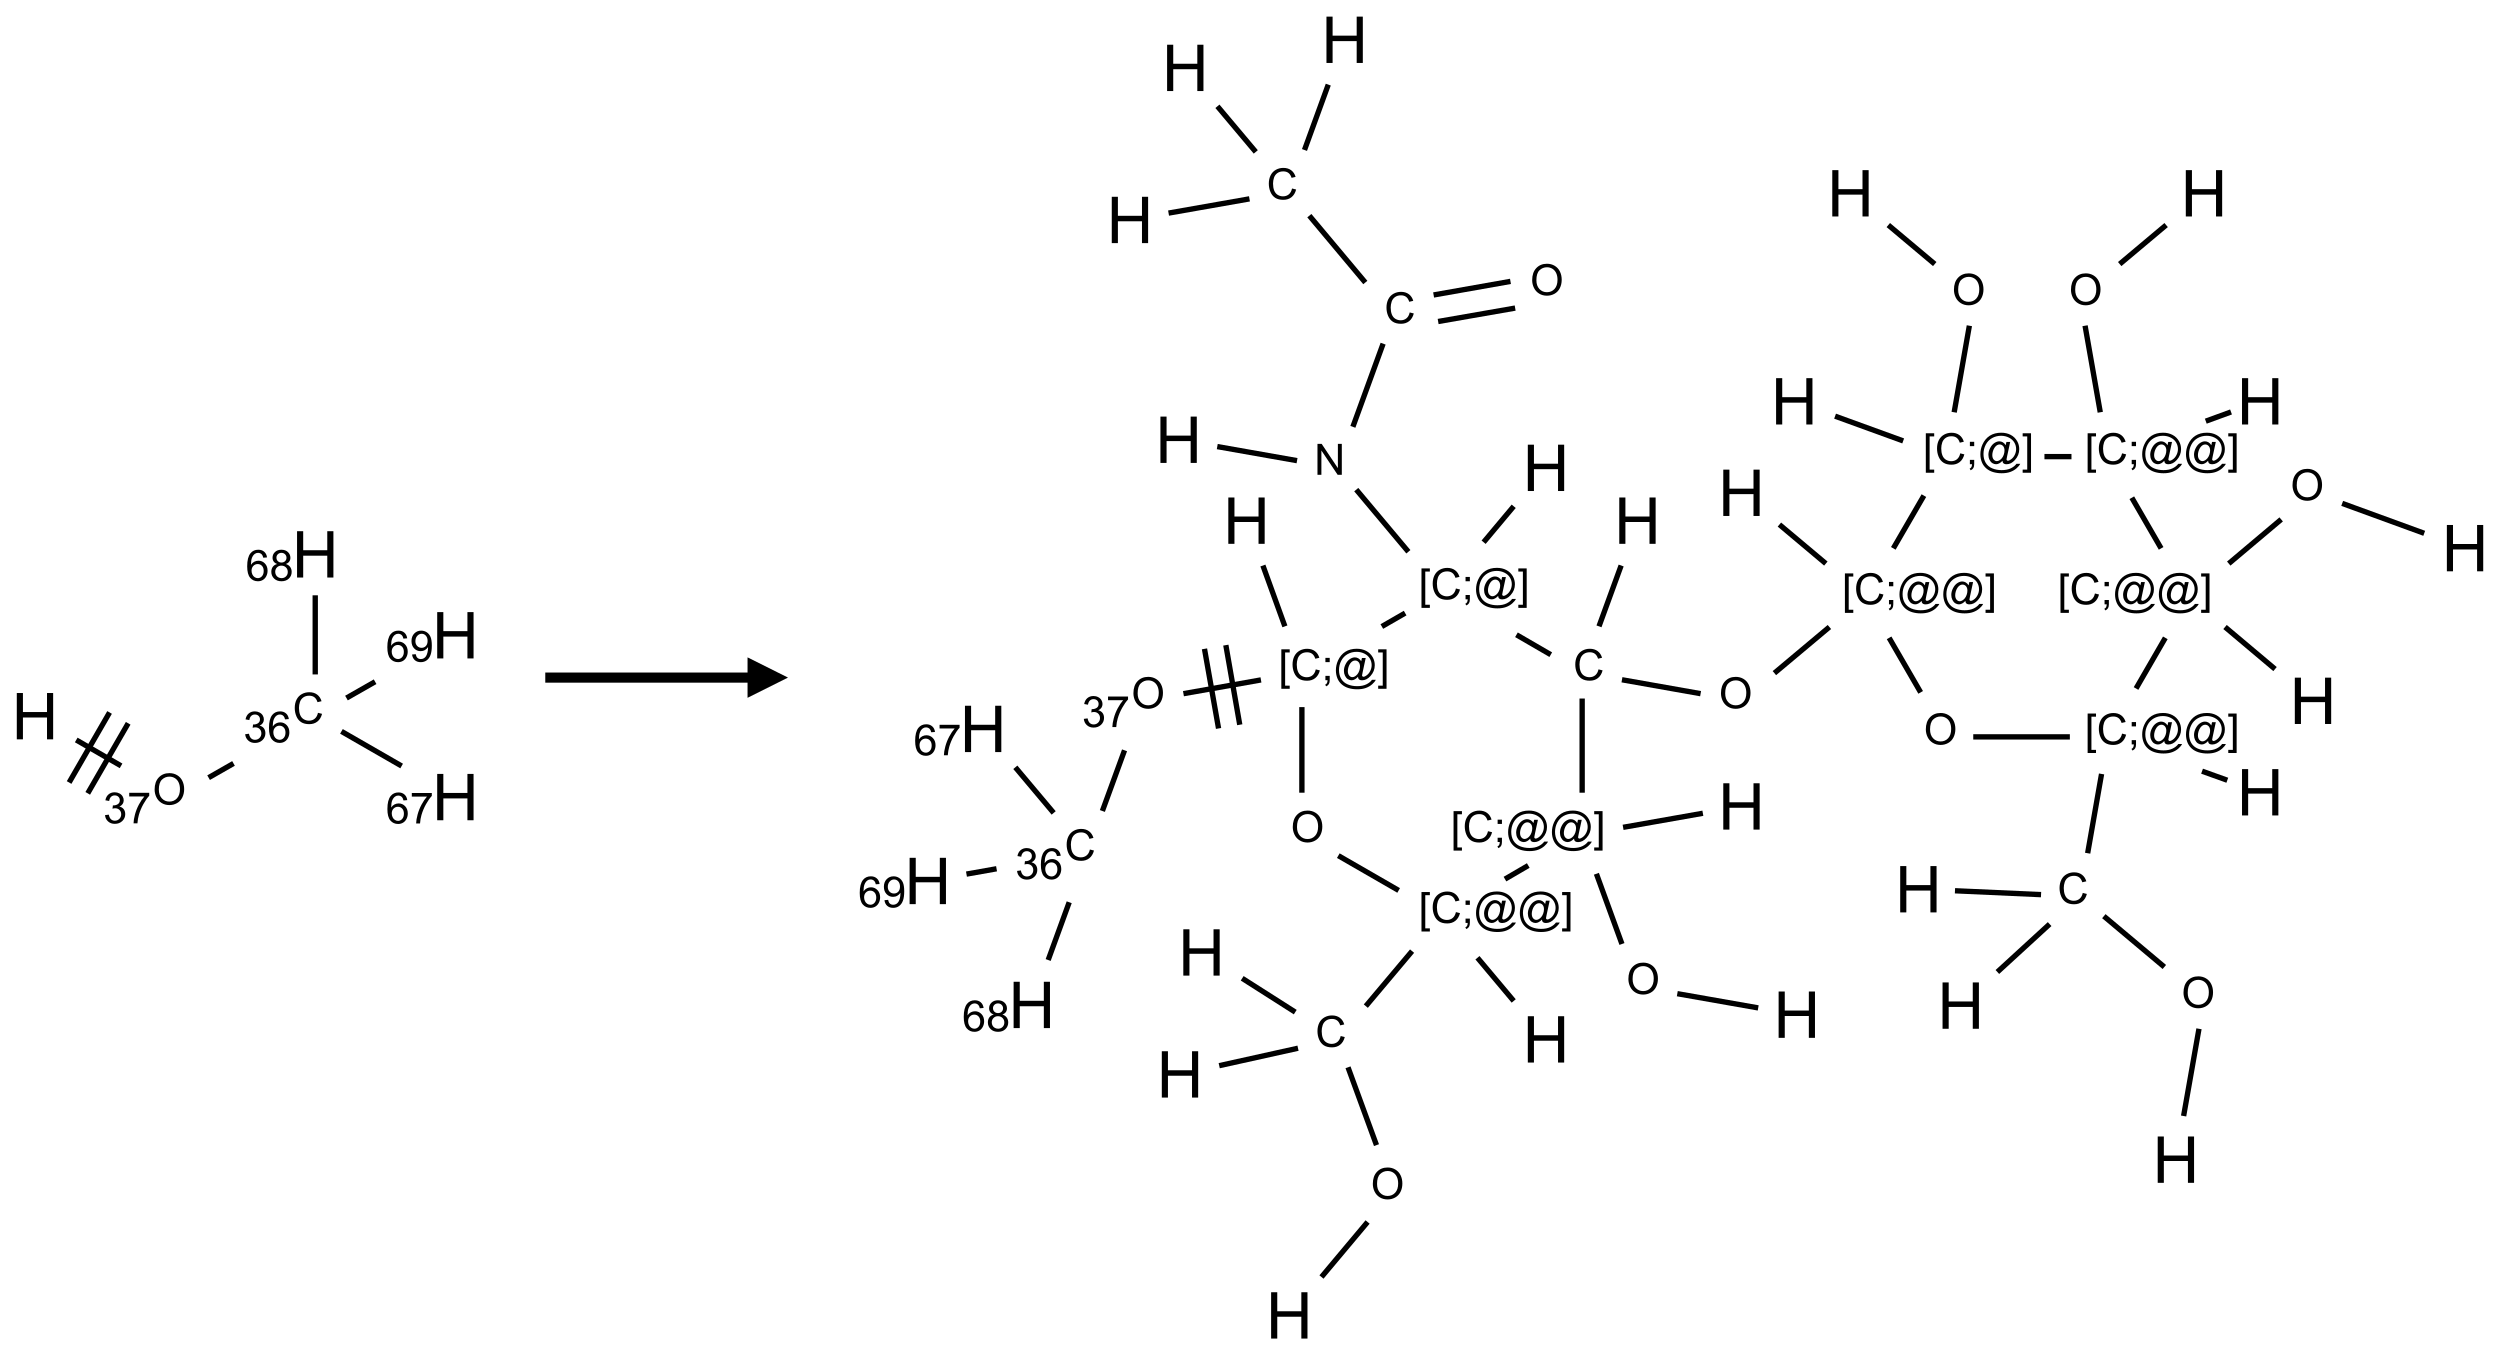 <?xml version="1.0" encoding="UTF-8"?>
<svg xmlns="http://www.w3.org/2000/svg" xmlns:xlink="http://www.w3.org/1999/xlink" width="618" height="335" viewBox="0 0 618 335">
<defs>
<g>
<g id="glyph-0-0">
<path d="M 2 0 L 2 -10 L 10 -10 L 10 0 Z M 2.25 -0.25 L 9.75 -0.25 L 9.75 -9.75 L 2.25 -9.75 Z M 2.25 -0.25 "/>
</g>
<g id="glyph-0-1">
<path d="M 1.281 0 L 1.281 -11.453 L 2.797 -11.453 L 2.797 -6.75 L 8.75 -6.75 L 8.75 -11.453 L 10.266 -11.453 L 10.266 0 L 8.75 0 L 8.75 -5.398 L 2.797 -5.398 L 2.797 0 Z M 1.281 0 "/>
</g>
<g id="glyph-1-0">
<path d="M 1.332 0 L 1.332 -6.668 L 6.668 -6.668 L 6.668 0 Z M 1.5 -0.168 L 6.5 -0.168 L 6.5 -6.5 L 1.5 -6.5 Z M 1.5 -0.168 "/>
</g>
<g id="glyph-1-1">
<path d="M 0.516 -3.719 C 0.516 -4.984 0.855 -5.977 1.535 -6.695 C 2.215 -7.414 3.094 -7.77 4.172 -7.77 C 4.875 -7.77 5.512 -7.602 6.078 -7.266 C 6.645 -6.93 7.074 -6.461 7.371 -5.855 C 7.668 -5.254 7.816 -4.57 7.816 -3.809 C 7.816 -3.035 7.66 -2.34 7.348 -1.73 C 7.035 -1.117 6.594 -0.656 6.02 -0.34 C 5.449 -0.027 4.828 0.129 4.168 0.129 C 3.449 0.129 2.805 -0.043 2.238 -0.391 C 1.672 -0.738 1.246 -1.211 0.953 -1.812 C 0.66 -2.414 0.516 -3.047 0.516 -3.719 Z M 1.559 -3.703 C 1.559 -2.781 1.805 -2.059 2.301 -1.527 C 2.793 -1 3.414 -0.734 4.16 -0.734 C 4.922 -0.734 5.547 -1 6.039 -1.535 C 6.531 -2.07 6.777 -2.828 6.777 -3.812 C 6.777 -4.434 6.672 -4.977 6.461 -5.441 C 6.25 -5.902 5.945 -6.262 5.539 -6.52 C 5.133 -6.773 4.68 -6.902 4.176 -6.902 C 3.461 -6.902 2.848 -6.656 2.332 -6.164 C 1.816 -5.672 1.559 -4.852 1.559 -3.703 Z M 1.559 -3.703 "/>
</g>
<g id="glyph-1-2">
<path d="M 0.449 -2.016 L 1.387 -2.141 C 1.492 -1.609 1.676 -1.227 1.934 -0.992 C 2.191 -0.758 2.508 -0.641 2.879 -0.641 C 3.32 -0.641 3.695 -0.793 3.996 -1.098 C 4.301 -1.402 4.453 -1.781 4.453 -2.234 C 4.453 -2.664 4.312 -3.02 4.031 -3.301 C 3.75 -3.578 3.391 -3.719 2.957 -3.719 C 2.781 -3.719 2.562 -3.684 2.297 -3.613 L 2.402 -4.438 C 2.465 -4.43 2.516 -4.426 2.551 -4.426 C 2.949 -4.426 3.312 -4.531 3.629 -4.738 C 3.949 -4.949 4.109 -5.27 4.109 -5.703 C 4.109 -6.047 3.992 -6.332 3.762 -6.559 C 3.527 -6.785 3.227 -6.895 2.859 -6.895 C 2.496 -6.895 2.191 -6.781 1.949 -6.551 C 1.707 -6.324 1.547 -5.98 1.48 -5.52 L 0.543 -5.688 C 0.656 -6.316 0.918 -6.805 1.324 -7.148 C 1.73 -7.492 2.234 -7.668 2.84 -7.668 C 3.254 -7.668 3.641 -7.578 3.988 -7.398 C 4.34 -7.219 4.609 -6.977 4.793 -6.668 C 4.98 -6.359 5.074 -6.031 5.074 -5.684 C 5.074 -5.352 4.984 -5.051 4.809 -4.781 C 4.629 -4.512 4.367 -4.297 4.02 -4.137 C 4.473 -4.031 4.824 -3.816 5.074 -3.488 C 5.324 -3.16 5.449 -2.75 5.449 -2.254 C 5.449 -1.59 5.203 -1.023 4.719 -0.559 C 4.234 -0.098 3.617 0.137 2.875 0.137 C 2.203 0.137 1.648 -0.062 1.207 -0.465 C 0.762 -0.863 0.512 -1.379 0.449 -2.016 Z M 0.449 -2.016 "/>
</g>
<g id="glyph-1-3">
<path d="M 0.504 -6.637 L 0.504 -7.535 L 5.449 -7.535 L 5.449 -6.809 C 4.961 -6.289 4.48 -5.602 4.004 -4.746 C 3.527 -3.887 3.156 -3.004 2.895 -2.098 C 2.707 -1.461 2.59 -0.762 2.535 0 L 1.574 0 C 1.582 -0.602 1.703 -1.328 1.926 -2.176 C 2.152 -3.027 2.477 -3.848 2.898 -4.637 C 3.32 -5.426 3.77 -6.094 4.246 -6.637 Z M 0.504 -6.637 "/>
</g>
<g id="glyph-1-4">
<path d="M 6.27 -2.676 L 7.281 -2.422 C 7.07 -1.594 6.688 -0.961 6.137 -0.523 C 5.586 -0.086 4.914 0.129 4.121 0.129 C 3.297 0.129 2.629 -0.039 2.113 -0.371 C 1.598 -0.707 1.203 -1.191 0.934 -1.828 C 0.664 -2.465 0.531 -3.145 0.531 -3.875 C 0.531 -4.672 0.684 -5.363 0.988 -5.957 C 1.293 -6.547 1.723 -6.996 2.285 -7.305 C 2.844 -7.613 3.461 -7.766 4.137 -7.766 C 4.898 -7.766 5.543 -7.57 6.062 -7.184 C 6.582 -6.793 6.945 -6.246 7.152 -5.543 L 6.156 -5.309 C 5.98 -5.863 5.723 -6.266 5.387 -6.52 C 5.051 -6.773 4.625 -6.902 4.113 -6.902 C 3.527 -6.902 3.039 -6.762 2.645 -6.48 C 2.25 -6.199 1.973 -5.82 1.812 -5.348 C 1.652 -4.871 1.574 -4.383 1.574 -3.879 C 1.574 -3.23 1.668 -2.664 1.855 -2.18 C 2.047 -1.695 2.34 -1.332 2.738 -1.094 C 3.137 -0.855 3.57 -0.734 4.035 -0.734 C 4.602 -0.734 5.082 -0.898 5.473 -1.223 C 5.867 -1.551 6.133 -2.035 6.27 -2.676 Z M 6.27 -2.676 "/>
</g>
<g id="glyph-1-5">
<path d="M 5.309 -5.766 L 4.375 -5.691 C 4.293 -6.059 4.172 -6.328 4.02 -6.496 C 3.766 -6.762 3.453 -6.895 3.082 -6.895 C 2.785 -6.895 2.523 -6.812 2.297 -6.645 C 2 -6.43 1.77 -6.117 1.598 -5.703 C 1.43 -5.289 1.34 -4.703 1.332 -3.938 C 1.559 -4.281 1.836 -4.535 2.16 -4.703 C 2.488 -4.871 2.828 -4.953 3.188 -4.953 C 3.812 -4.953 4.344 -4.723 4.785 -4.262 C 5.223 -3.801 5.441 -3.207 5.441 -2.48 C 5.441 -2 5.34 -1.555 5.133 -1.145 C 4.926 -0.73 4.641 -0.418 4.281 -0.199 C 3.922 0.02 3.512 0.129 3.051 0.129 C 2.27 0.129 1.633 -0.156 1.141 -0.73 C 0.648 -1.305 0.402 -2.254 0.402 -3.574 C 0.402 -5.051 0.672 -6.121 1.219 -6.793 C 1.695 -7.375 2.336 -7.668 3.141 -7.668 C 3.742 -7.668 4.234 -7.5 4.617 -7.16 C 5 -6.824 5.23 -6.359 5.309 -5.766 Z M 1.48 -2.473 C 1.48 -2.152 1.547 -1.844 1.684 -1.547 C 1.82 -1.25 2.016 -1.027 2.262 -0.871 C 2.508 -0.719 2.766 -0.641 3.035 -0.641 C 3.434 -0.641 3.773 -0.801 4.059 -1.121 C 4.344 -1.441 4.484 -1.875 4.484 -2.422 C 4.484 -2.949 4.344 -3.367 4.062 -3.668 C 3.781 -3.973 3.426 -4.125 3 -4.125 C 2.578 -4.125 2.219 -3.973 1.922 -3.668 C 1.625 -3.363 1.48 -2.969 1.48 -2.473 Z M 1.48 -2.473 "/>
</g>
<g id="glyph-1-6">
<path d="M 1.887 -4.141 C 1.496 -4.281 1.207 -4.484 1.02 -4.75 C 0.832 -5.016 0.738 -5.328 0.738 -5.699 C 0.738 -6.254 0.938 -6.719 1.34 -7.098 C 1.738 -7.477 2.27 -7.668 2.934 -7.668 C 3.598 -7.668 4.137 -7.473 4.543 -7.086 C 4.949 -6.699 5.152 -6.227 5.152 -5.672 C 5.152 -5.316 5.059 -5.008 4.871 -4.746 C 4.688 -4.484 4.406 -4.281 4.027 -4.141 C 4.496 -3.988 4.852 -3.742 5.098 -3.402 C 5.34 -3.062 5.465 -2.656 5.465 -2.184 C 5.465 -1.531 5.234 -0.98 4.77 -0.535 C 4.309 -0.09 3.703 0.129 2.949 0.129 C 2.195 0.129 1.586 -0.094 1.125 -0.539 C 0.664 -0.984 0.434 -1.543 0.434 -2.207 C 0.434 -2.703 0.559 -3.121 0.809 -3.457 C 1.062 -3.793 1.422 -4.02 1.887 -4.141 Z M 1.699 -5.73 C 1.699 -5.367 1.812 -5.074 2.047 -4.844 C 2.281 -4.613 2.582 -4.5 2.953 -4.5 C 3.312 -4.5 3.609 -4.613 3.84 -4.84 C 4.07 -5.066 4.188 -5.348 4.188 -5.676 C 4.188 -6.02 4.07 -6.309 3.832 -6.543 C 3.594 -6.777 3.297 -6.895 2.941 -6.895 C 2.586 -6.895 2.289 -6.781 2.051 -6.551 C 1.816 -6.324 1.699 -6.047 1.699 -5.73 Z M 1.395 -2.203 C 1.395 -1.938 1.461 -1.676 1.586 -1.426 C 1.711 -1.176 1.902 -0.984 2.152 -0.848 C 2.402 -0.711 2.672 -0.641 2.957 -0.641 C 3.406 -0.641 3.777 -0.785 4.066 -1.074 C 4.359 -1.363 4.504 -1.727 4.504 -2.172 C 4.504 -2.625 4.355 -2.996 4.055 -3.293 C 3.754 -3.586 3.379 -3.734 2.926 -3.734 C 2.484 -3.734 2.121 -3.59 1.832 -3.297 C 1.543 -3.004 1.395 -2.641 1.395 -2.203 Z M 1.395 -2.203 "/>
</g>
<g id="glyph-1-7">
<path d="M 0.582 -1.766 L 1.484 -1.848 C 1.562 -1.426 1.707 -1.117 1.922 -0.926 C 2.137 -0.734 2.414 -0.641 2.75 -0.641 C 3.039 -0.641 3.289 -0.707 3.508 -0.84 C 3.727 -0.973 3.902 -1.148 4.043 -1.367 C 4.18 -1.586 4.297 -1.887 4.391 -2.262 C 4.484 -2.637 4.531 -3.016 4.531 -3.406 C 4.531 -3.449 4.531 -3.512 4.527 -3.594 C 4.34 -3.297 4.082 -3.055 3.758 -2.867 C 3.434 -2.68 3.082 -2.59 2.703 -2.59 C 2.07 -2.59 1.535 -2.816 1.098 -3.277 C 0.66 -3.734 0.441 -4.34 0.441 -5.09 C 0.441 -5.863 0.672 -6.484 1.129 -6.957 C 1.586 -7.43 2.156 -7.668 2.844 -7.668 C 3.34 -7.668 3.793 -7.531 4.207 -7.266 C 4.617 -7 4.93 -6.617 5.145 -6.121 C 5.355 -5.629 5.465 -4.91 5.465 -3.973 C 5.465 -2.996 5.359 -2.223 5.145 -1.645 C 4.934 -1.066 4.617 -0.625 4.199 -0.324 C 3.781 -0.02 3.293 0.129 2.73 0.129 C 2.133 0.129 1.645 -0.035 1.266 -0.367 C 0.887 -0.699 0.66 -1.164 0.582 -1.766 Z M 4.422 -5.137 C 4.422 -5.676 4.277 -6.102 3.992 -6.418 C 3.707 -6.734 3.359 -6.891 2.957 -6.891 C 2.543 -6.891 2.18 -6.719 1.871 -6.379 C 1.562 -6.039 1.406 -5.598 1.406 -5.059 C 1.406 -4.57 1.555 -4.176 1.848 -3.871 C 2.141 -3.566 2.5 -3.418 2.934 -3.418 C 3.367 -3.418 3.723 -3.57 4.004 -3.871 C 4.281 -4.176 4.422 -4.598 4.422 -5.137 Z M 4.422 -5.137 "/>
</g>
<g id="glyph-1-8">
<path d="M 0.723 2.121 L 0.723 -7.637 L 2.793 -7.637 L 2.793 -6.859 L 1.66 -6.859 L 1.66 1.344 L 2.793 1.344 L 2.793 2.121 Z M 0.723 2.121 "/>
</g>
<g id="glyph-1-9">
<path d="M 0.949 -4.465 L 0.949 -5.531 L 2.016 -5.531 L 2.016 -4.465 Z M 0.949 0 L 0.949 -1.066 L 2.016 -1.066 L 2.016 0 C 2.016 0.391 1.945 0.711 1.809 0.949 C 1.668 1.191 1.449 1.379 1.145 1.512 L 0.887 1.109 C 1.082 1.023 1.23 0.895 1.324 0.727 C 1.418 0.559 1.469 0.316 1.48 0 Z M 0.949 0 "/>
</g>
<g id="glyph-1-10">
<path d="M 6.047 -0.848 C 5.82 -0.59 5.57 -0.379 5.289 -0.223 C 5.008 -0.062 4.73 0.016 4.449 0.016 C 4.141 0.016 3.84 -0.074 3.547 -0.254 C 3.254 -0.434 3.02 -0.715 2.836 -1.09 C 2.652 -1.465 2.562 -1.875 2.562 -2.324 C 2.562 -2.875 2.703 -3.43 2.988 -3.98 C 3.27 -4.535 3.621 -4.953 4.043 -5.23 C 4.461 -5.508 4.871 -5.645 5.266 -5.645 C 5.566 -5.645 5.855 -5.566 6.129 -5.41 C 6.402 -5.25 6.641 -5.012 6.84 -4.688 L 7.016 -5.496 L 7.949 -5.496 L 7.199 -2 C 7.094 -1.516 7.043 -1.246 7.043 -1.191 C 7.043 -1.098 7.078 -1.02 7.148 -0.949 C 7.219 -0.883 7.305 -0.848 7.406 -0.848 C 7.59 -0.848 7.832 -0.953 8.129 -1.168 C 8.527 -1.445 8.84 -1.816 9.07 -2.285 C 9.301 -2.75 9.418 -3.234 9.418 -3.73 C 9.418 -4.309 9.27 -4.852 8.973 -5.355 C 8.676 -5.859 8.23 -6.262 7.645 -6.562 C 7.055 -6.863 6.406 -7.016 5.691 -7.016 C 4.879 -7.016 4.137 -6.824 3.465 -6.445 C 2.793 -6.066 2.273 -5.52 1.902 -4.809 C 1.535 -4.098 1.348 -3.34 1.348 -2.527 C 1.348 -1.676 1.535 -0.941 1.902 -0.328 C 2.273 0.285 2.809 0.742 3.508 1.035 C 4.207 1.328 4.984 1.473 5.832 1.473 C 6.742 1.473 7.504 1.32 8.121 1.016 C 8.734 0.711 9.195 0.34 9.5 -0.098 L 10.441 -0.098 C 10.266 0.266 9.961 0.637 9.531 1.016 C 9.102 1.395 8.59 1.695 7.996 1.914 C 7.402 2.133 6.688 2.246 5.848 2.246 C 5.078 2.246 4.367 2.145 3.715 1.949 C 3.066 1.75 2.512 1.453 2.051 1.055 C 1.594 0.656 1.25 0.199 1.016 -0.316 C 0.723 -0.973 0.578 -1.684 0.578 -2.441 C 0.578 -3.289 0.75 -4.098 1.098 -4.863 C 1.523 -5.805 2.125 -6.527 2.902 -7.027 C 3.684 -7.527 4.629 -7.777 5.738 -7.777 C 6.602 -7.777 7.375 -7.602 8.059 -7.246 C 8.746 -6.895 9.285 -6.371 9.684 -5.672 C 10.02 -5.07 10.188 -4.418 10.188 -3.715 C 10.188 -2.707 9.832 -1.812 9.125 -1.031 C 8.492 -0.328 7.801 0.02 7.051 0.02 C 6.812 0.02 6.617 -0.016 6.473 -0.09 C 6.324 -0.16 6.215 -0.266 6.145 -0.402 C 6.102 -0.488 6.066 -0.637 6.047 -0.848 Z M 3.527 -2.262 C 3.527 -1.785 3.641 -1.414 3.863 -1.152 C 4.09 -0.887 4.348 -0.754 4.641 -0.754 C 4.836 -0.754 5.039 -0.812 5.254 -0.93 C 5.469 -1.047 5.676 -1.219 5.871 -1.449 C 6.066 -1.676 6.23 -1.969 6.355 -2.32 C 6.48 -2.672 6.543 -3.027 6.543 -3.379 C 6.543 -3.852 6.426 -4.219 6.191 -4.48 C 5.957 -4.738 5.672 -4.871 5.332 -4.871 C 5.109 -4.871 4.902 -4.812 4.707 -4.699 C 4.512 -4.586 4.32 -4.406 4.137 -4.156 C 3.953 -3.906 3.805 -3.602 3.691 -3.246 C 3.582 -2.887 3.527 -2.559 3.527 -2.262 Z M 3.527 -2.262 "/>
</g>
<g id="glyph-1-11">
<path d="M 2.27 2.121 L 0.203 2.121 L 0.203 1.344 L 1.332 1.344 L 1.332 -6.859 L 0.203 -6.859 L 0.203 -7.637 L 2.27 -7.637 Z M 2.27 2.121 "/>
</g>
<g id="glyph-1-12">
<path d="M 0.812 0 L 0.812 -7.637 L 1.848 -7.637 L 5.859 -1.641 L 5.859 -7.637 L 6.828 -7.637 L 6.828 0 L 5.793 0 L 1.781 -6 L 1.781 0 Z M 0.812 0 "/>
</g>
</g>
</defs>
<path fill="none" stroke-width="0.033" stroke-linecap="butt" stroke-linejoin="miter" stroke="rgb(0%, 0%, 0%)" stroke-opacity="1" stroke-miterlimit="10" d="M 0.255 1.147 L 0.532 1.307 " transform="matrix(40, 0, 0, 40, 8.645, 137.039)"/>
<path fill="none" stroke-width="0.033" stroke-linecap="butt" stroke-linejoin="miter" stroke="rgb(0%, 0%, 0%)" stroke-opacity="1" stroke-miterlimit="10" d="M 0.326 1.477 L 0.576 1.044 " transform="matrix(40, 0, 0, 40, 8.645, 137.039)"/>
<path fill="none" stroke-width="0.033" stroke-linecap="butt" stroke-linejoin="miter" stroke="rgb(0%, 0%, 0%)" stroke-opacity="1" stroke-miterlimit="10" d="M 0.211 1.41 L 0.461 0.977 " transform="matrix(40, 0, 0, 40, 8.645, 137.039)"/>
<path fill="none" stroke-width="0.033" stroke-linecap="butt" stroke-linejoin="miter" stroke="rgb(0%, 0%, 0%)" stroke-opacity="1" stroke-miterlimit="10" d="M 1.073 1.38 L 1.227 1.292 " transform="matrix(40, 0, 0, 40, 8.645, 137.039)"/>
<path fill="none" stroke-width="0.033" stroke-linecap="butt" stroke-linejoin="miter" stroke="rgb(0%, 0%, 0%)" stroke-opacity="1" stroke-miterlimit="10" d="M 1.894 1.094 L 2.266 1.308 " transform="matrix(40, 0, 0, 40, 8.645, 137.039)"/>
<path fill="none" stroke-width="0.033" stroke-linecap="butt" stroke-linejoin="miter" stroke="rgb(0%, 0%, 0%)" stroke-opacity="1" stroke-miterlimit="10" d="M 1.732 0.742 L 1.732 0.253 " transform="matrix(40, 0, 0, 40, 8.645, 137.039)"/>
<path fill="none" stroke-width="0.033" stroke-linecap="butt" stroke-linejoin="miter" stroke="rgb(0%, 0%, 0%)" stroke-opacity="1" stroke-miterlimit="10" d="M 1.925 0.888 L 2.102 0.787 " transform="matrix(40, 0, 0, 40, 8.645, 137.039)"/>
<g fill="rgb(0%, 0%, 0%)" fill-opacity="1">
<use xlink:href="#glyph-0-1" x="2.871" y="182.766"/>
</g>
<g fill="rgb(0%, 0%, 0%)" fill-opacity="1">
<use xlink:href="#glyph-1-1" x="37.707" y="198.887"/>
</g>
<g fill="rgb(0%, 0%, 0%)" fill-opacity="1">
<use xlink:href="#glyph-1-2" x="25.508" y="203.52"/>
<use xlink:href="#glyph-1-3" x="31.44" y="203.52"/>
</g>
<g fill="rgb(0%, 0%, 0%)" fill-opacity="1">
<use xlink:href="#glyph-1-4" x="72.332" y="178.883"/>
</g>
<g fill="rgb(0%, 0%, 0%)" fill-opacity="1">
<use xlink:href="#glyph-1-2" x="60.156" y="183.52"/>
<use xlink:href="#glyph-1-5" x="66.089" y="183.52"/>
</g>
<g fill="rgb(0%, 0%, 0%)" fill-opacity="1">
<use xlink:href="#glyph-0-1" x="106.797" y="202.766"/>
</g>
<g fill="rgb(0%, 0%, 0%)" fill-opacity="1">
<use xlink:href="#glyph-1-5" x="95.363" y="203.559"/>
<use xlink:href="#glyph-1-3" x="101.296" y="203.559"/>
</g>
<g fill="rgb(0%, 0%, 0%)" fill-opacity="1">
<use xlink:href="#glyph-0-1" x="72.152" y="142.766"/>
</g>
<g fill="rgb(0%, 0%, 0%)" fill-opacity="1">
<use xlink:href="#glyph-1-5" x="60.703" y="143.559"/>
<use xlink:href="#glyph-1-6" x="66.635" y="143.559"/>
</g>
<g fill="rgb(0%, 0%, 0%)" fill-opacity="1">
<use xlink:href="#glyph-0-1" x="106.797" y="162.766"/>
</g>
<g fill="rgb(0%, 0%, 0%)" fill-opacity="1">
<use xlink:href="#glyph-1-5" x="95.348" y="163.559"/>
<use xlink:href="#glyph-1-7" x="101.28" y="163.559"/>
</g>
<path fill-rule="nonzero" fill="rgb(0%, 0%, 0%)" fill-opacity="1" d="M 134.793 168.75 L 184.793 168.75 L 184.793 172.5 L 194.793 167.5 L 184.793 162.5 L 184.793 166.25 L 134.793 166.25 "/>
<path fill="none" stroke-width="0.033" stroke-linecap="butt" stroke-linejoin="miter" stroke="rgb(0%, 0%, 0%)" stroke-opacity="1" stroke-miterlimit="10" d="M 7.761 6.651 L 7.856 6.112 " transform="matrix(40, 0, 0, 40, 229.348, 9.836)"/>
<path fill="none" stroke-width="0.033" stroke-linecap="butt" stroke-linejoin="miter" stroke="rgb(0%, 0%, 0%)" stroke-opacity="1" stroke-miterlimit="10" d="M 7.642 5.73 L 7.268 5.416 " transform="matrix(40, 0, 0, 40, 229.348, 9.836)"/>
<path fill="none" stroke-width="0.033" stroke-linecap="butt" stroke-linejoin="miter" stroke="rgb(0%, 0%, 0%)" stroke-opacity="1" stroke-miterlimit="10" d="M 6.88 5.283 L 6.348 5.259 " transform="matrix(40, 0, 0, 40, 229.348, 9.836)"/>
<path fill="none" stroke-width="0.033" stroke-linecap="butt" stroke-linejoin="miter" stroke="rgb(0%, 0%, 0%)" stroke-opacity="1" stroke-miterlimit="10" d="M 6.933 5.465 L 6.61 5.761 " transform="matrix(40, 0, 0, 40, 229.348, 9.836)"/>
<path fill="none" stroke-width="0.033" stroke-linecap="butt" stroke-linejoin="miter" stroke="rgb(0%, 0%, 0%)" stroke-opacity="1" stroke-miterlimit="10" d="M 7.168 5.027 L 7.254 4.537 " transform="matrix(40, 0, 0, 40, 229.348, 9.836)"/>
<path fill="none" stroke-width="0.033" stroke-linecap="butt" stroke-linejoin="miter" stroke="rgb(0%, 0%, 0%)" stroke-opacity="1" stroke-miterlimit="10" d="M 7.875 4.52 L 8.031 4.576 " transform="matrix(40, 0, 0, 40, 229.348, 9.836)"/>
<path fill="none" stroke-width="0.033" stroke-linecap="butt" stroke-linejoin="miter" stroke="rgb(0%, 0%, 0%)" stroke-opacity="1" stroke-miterlimit="10" d="M 7.058 4.308 L 6.461 4.308 " transform="matrix(40, 0, 0, 40, 229.348, 9.836)"/>
<path fill="none" stroke-width="0.033" stroke-linecap="butt" stroke-linejoin="miter" stroke="rgb(0%, 0%, 0%)" stroke-opacity="1" stroke-miterlimit="10" d="M 6.136 4.033 L 5.941 3.696 " transform="matrix(40, 0, 0, 40, 229.348, 9.836)"/>
<path fill="none" stroke-width="0.033" stroke-linecap="butt" stroke-linejoin="miter" stroke="rgb(0%, 0%, 0%)" stroke-opacity="1" stroke-miterlimit="10" d="M 5.55 3.237 L 5.263 2.996 " transform="matrix(40, 0, 0, 40, 229.348, 9.836)"/>
<path fill="none" stroke-width="0.033" stroke-linecap="butt" stroke-linejoin="miter" stroke="rgb(0%, 0%, 0%)" stroke-opacity="1" stroke-miterlimit="10" d="M 5.572 3.629 L 5.232 3.914 " transform="matrix(40, 0, 0, 40, 229.348, 9.836)"/>
<path fill="none" stroke-width="0.033" stroke-linecap="butt" stroke-linejoin="miter" stroke="rgb(0%, 0%, 0%)" stroke-opacity="1" stroke-miterlimit="10" d="M 4.776 4.041 L 4.29 3.955 " transform="matrix(40, 0, 0, 40, 229.348, 9.836)"/>
<path fill="none" stroke-width="0.033" stroke-linecap="butt" stroke-linejoin="miter" stroke="rgb(0%, 0%, 0%)" stroke-opacity="1" stroke-miterlimit="10" d="M 4.148 3.625 L 4.285 3.249 " transform="matrix(40, 0, 0, 40, 229.348, 9.836)"/>
<path fill="none" stroke-width="0.033" stroke-linecap="butt" stroke-linejoin="miter" stroke="rgb(0%, 0%, 0%)" stroke-opacity="1" stroke-miterlimit="10" d="M 4.044 4.071 L 4.044 4.653 " transform="matrix(40, 0, 0, 40, 229.348, 9.836)"/>
<path fill="none" stroke-width="0.033" stroke-linecap="butt" stroke-linejoin="miter" stroke="rgb(0%, 0%, 0%)" stroke-opacity="1" stroke-miterlimit="10" d="M 4.297 4.867 L 4.79 4.78 " transform="matrix(40, 0, 0, 40, 229.348, 9.836)"/>
<path fill="none" stroke-width="0.033" stroke-linecap="butt" stroke-linejoin="miter" stroke="rgb(0%, 0%, 0%)" stroke-opacity="1" stroke-miterlimit="10" d="M 4.132 5.154 L 4.29 5.588 " transform="matrix(40, 0, 0, 40, 229.348, 9.836)"/>
<path fill="none" stroke-width="0.033" stroke-linecap="butt" stroke-linejoin="miter" stroke="rgb(0%, 0%, 0%)" stroke-opacity="1" stroke-miterlimit="10" d="M 4.632 5.895 L 5.132 5.983 " transform="matrix(40, 0, 0, 40, 229.348, 9.836)"/>
<path fill="none" stroke-width="0.033" stroke-linecap="butt" stroke-linejoin="miter" stroke="rgb(0%, 0%, 0%)" stroke-opacity="1" stroke-miterlimit="10" d="M 3.711 5.103 L 3.567 5.187 " transform="matrix(40, 0, 0, 40, 229.348, 9.836)"/>
<path fill="none" stroke-width="0.033" stroke-linecap="butt" stroke-linejoin="miter" stroke="rgb(0%, 0%, 0%)" stroke-opacity="1" stroke-miterlimit="10" d="M 3.397 5.673 L 3.621 5.94 " transform="matrix(40, 0, 0, 40, 229.348, 9.836)"/>
<path fill="none" stroke-width="0.033" stroke-linecap="butt" stroke-linejoin="miter" stroke="rgb(0%, 0%, 0%)" stroke-opacity="1" stroke-miterlimit="10" d="M 2.993 5.632 L 2.707 5.972 " transform="matrix(40, 0, 0, 40, 229.348, 9.836)"/>
<path fill="none" stroke-width="0.033" stroke-linecap="butt" stroke-linejoin="miter" stroke="rgb(0%, 0%, 0%)" stroke-opacity="1" stroke-miterlimit="10" d="M 2.271 6.009 L 1.943 5.8 " transform="matrix(40, 0, 0, 40, 229.348, 9.836)"/>
<path fill="none" stroke-width="0.033" stroke-linecap="butt" stroke-linejoin="miter" stroke="rgb(0%, 0%, 0%)" stroke-opacity="1" stroke-miterlimit="10" d="M 2.288 6.232 L 1.801 6.34 " transform="matrix(40, 0, 0, 40, 229.348, 9.836)"/>
<path fill="none" stroke-width="0.033" stroke-linecap="butt" stroke-linejoin="miter" stroke="rgb(0%, 0%, 0%)" stroke-opacity="1" stroke-miterlimit="10" d="M 2.597 6.35 L 2.773 6.831 " transform="matrix(40, 0, 0, 40, 229.348, 9.836)"/>
<path fill="none" stroke-width="0.033" stroke-linecap="butt" stroke-linejoin="miter" stroke="rgb(0%, 0%, 0%)" stroke-opacity="1" stroke-miterlimit="10" d="M 2.718 7.306 L 2.433 7.646 " transform="matrix(40, 0, 0, 40, 229.348, 9.836)"/>
<path fill="none" stroke-width="0.033" stroke-linecap="butt" stroke-linejoin="miter" stroke="rgb(0%, 0%, 0%)" stroke-opacity="1" stroke-miterlimit="10" d="M 2.91 5.257 L 2.537 5.042 " transform="matrix(40, 0, 0, 40, 229.348, 9.836)"/>
<path fill="none" stroke-width="0.033" stroke-linecap="butt" stroke-linejoin="miter" stroke="rgb(0%, 0%, 0%)" stroke-opacity="1" stroke-miterlimit="10" d="M 2.312 4.653 L 2.312 4.124 " transform="matrix(40, 0, 0, 40, 229.348, 9.836)"/>
<path fill="none" stroke-width="0.033" stroke-linecap="butt" stroke-linejoin="miter" stroke="rgb(0%, 0%, 0%)" stroke-opacity="1" stroke-miterlimit="10" d="M 2.207 3.625 L 2.071 3.249 " transform="matrix(40, 0, 0, 40, 229.348, 9.836)"/>
<path fill="none" stroke-width="0.033" stroke-linecap="butt" stroke-linejoin="miter" stroke="rgb(0%, 0%, 0%)" stroke-opacity="1" stroke-miterlimit="10" d="M 2.059 3.956 L 1.58 4.041 " transform="matrix(40, 0, 0, 40, 229.348, 9.836)"/>
<path fill="none" stroke-width="0.033" stroke-linecap="butt" stroke-linejoin="miter" stroke="rgb(0%, 0%, 0%)" stroke-opacity="1" stroke-miterlimit="10" d="M 1.71 3.764 L 1.797 4.256 " transform="matrix(40, 0, 0, 40, 229.348, 9.836)"/>
<path fill="none" stroke-width="0.033" stroke-linecap="butt" stroke-linejoin="miter" stroke="rgb(0%, 0%, 0%)" stroke-opacity="1" stroke-miterlimit="10" d="M 1.842 3.741 L 1.928 4.233 " transform="matrix(40, 0, 0, 40, 229.348, 9.836)"/>
<path fill="none" stroke-width="0.033" stroke-linecap="butt" stroke-linejoin="miter" stroke="rgb(0%, 0%, 0%)" stroke-opacity="1" stroke-miterlimit="10" d="M 1.216 4.391 L 1.079 4.766 " transform="matrix(40, 0, 0, 40, 229.348, 9.836)"/>
<path fill="none" stroke-width="0.033" stroke-linecap="butt" stroke-linejoin="miter" stroke="rgb(0%, 0%, 0%)" stroke-opacity="1" stroke-miterlimit="10" d="M 0.778 4.778 L 0.541 4.496 " transform="matrix(40, 0, 0, 40, 229.348, 9.836)"/>
<path fill="none" stroke-width="0.033" stroke-linecap="butt" stroke-linejoin="miter" stroke="rgb(0%, 0%, 0%)" stroke-opacity="1" stroke-miterlimit="10" d="M 0.874 5.33 L 0.744 5.687 " transform="matrix(40, 0, 0, 40, 229.348, 9.836)"/>
<path fill="none" stroke-width="0.033" stroke-linecap="butt" stroke-linejoin="miter" stroke="rgb(0%, 0%, 0%)" stroke-opacity="1" stroke-miterlimit="10" d="M 0.425 5.123 L 0.239 5.156 " transform="matrix(40, 0, 0, 40, 229.348, 9.836)"/>
<path fill="none" stroke-width="0.033" stroke-linecap="butt" stroke-linejoin="miter" stroke="rgb(0%, 0%, 0%)" stroke-opacity="1" stroke-miterlimit="10" d="M 2.806 3.626 L 2.95 3.543 " transform="matrix(40, 0, 0, 40, 229.348, 9.836)"/>
<path fill="none" stroke-width="0.033" stroke-linecap="butt" stroke-linejoin="miter" stroke="rgb(0%, 0%, 0%)" stroke-opacity="1" stroke-miterlimit="10" d="M 3.638 3.677 L 3.85 3.8 " transform="matrix(40, 0, 0, 40, 229.348, 9.836)"/>
<path fill="none" stroke-width="0.033" stroke-linecap="butt" stroke-linejoin="miter" stroke="rgb(0%, 0%, 0%)" stroke-opacity="1" stroke-miterlimit="10" d="M 3.435 3.105 L 3.621 2.883 " transform="matrix(40, 0, 0, 40, 229.348, 9.836)"/>
<path fill="none" stroke-width="0.033" stroke-linecap="butt" stroke-linejoin="miter" stroke="rgb(0%, 0%, 0%)" stroke-opacity="1" stroke-miterlimit="10" d="M 2.97 3.164 L 2.648 2.78 " transform="matrix(40, 0, 0, 40, 229.348, 9.836)"/>
<path fill="none" stroke-width="0.033" stroke-linecap="butt" stroke-linejoin="miter" stroke="rgb(0%, 0%, 0%)" stroke-opacity="1" stroke-miterlimit="10" d="M 2.282 2.601 L 1.789 2.514 " transform="matrix(40, 0, 0, 40, 229.348, 9.836)"/>
<path fill="none" stroke-width="0.033" stroke-linecap="butt" stroke-linejoin="miter" stroke="rgb(0%, 0%, 0%)" stroke-opacity="1" stroke-miterlimit="10" d="M 2.627 2.392 L 2.814 1.878 " transform="matrix(40, 0, 0, 40, 229.348, 9.836)"/>
<path fill="none" stroke-width="0.033" stroke-linecap="butt" stroke-linejoin="miter" stroke="rgb(0%, 0%, 0%)" stroke-opacity="1" stroke-miterlimit="10" d="M 3.154 1.741 L 3.63 1.658 " transform="matrix(40, 0, 0, 40, 229.348, 9.836)"/>
<path fill="none" stroke-width="0.033" stroke-linecap="butt" stroke-linejoin="miter" stroke="rgb(0%, 0%, 0%)" stroke-opacity="1" stroke-miterlimit="10" d="M 3.126 1.577 L 3.601 1.493 " transform="matrix(40, 0, 0, 40, 229.348, 9.836)"/>
<path fill="none" stroke-width="0.033" stroke-linecap="butt" stroke-linejoin="miter" stroke="rgb(0%, 0%, 0%)" stroke-opacity="1" stroke-miterlimit="10" d="M 2.704 1.5 L 2.358 1.087 " transform="matrix(40, 0, 0, 40, 229.348, 9.836)"/>
<path fill="none" stroke-width="0.033" stroke-linecap="butt" stroke-linejoin="miter" stroke="rgb(0%, 0%, 0%)" stroke-opacity="1" stroke-miterlimit="10" d="M 1.988 0.983 L 1.488 1.071 " transform="matrix(40, 0, 0, 40, 229.348, 9.836)"/>
<path fill="none" stroke-width="0.033" stroke-linecap="butt" stroke-linejoin="miter" stroke="rgb(0%, 0%, 0%)" stroke-opacity="1" stroke-miterlimit="10" d="M 2.328 0.681 L 2.475 0.277 " transform="matrix(40, 0, 0, 40, 229.348, 9.836)"/>
<path fill="none" stroke-width="0.033" stroke-linecap="butt" stroke-linejoin="miter" stroke="rgb(0%, 0%, 0%)" stroke-opacity="1" stroke-miterlimit="10" d="M 2.027 0.693 L 1.79 0.411 " transform="matrix(40, 0, 0, 40, 229.348, 9.836)"/>
<path fill="none" stroke-width="0.033" stroke-linecap="butt" stroke-linejoin="miter" stroke="rgb(0%, 0%, 0%)" stroke-opacity="1" stroke-miterlimit="10" d="M 5.967 3.143 L 6.156 2.817 " transform="matrix(40, 0, 0, 40, 229.348, 9.836)"/>
<path fill="none" stroke-width="0.033" stroke-linecap="butt" stroke-linejoin="miter" stroke="rgb(0%, 0%, 0%)" stroke-opacity="1" stroke-miterlimit="10" d="M 6.028 2.479 L 5.607 2.326 " transform="matrix(40, 0, 0, 40, 229.348, 9.836)"/>
<path fill="none" stroke-width="0.033" stroke-linecap="butt" stroke-linejoin="miter" stroke="rgb(0%, 0%, 0%)" stroke-opacity="1" stroke-miterlimit="10" d="M 6.343 2.302 L 6.437 1.767 " transform="matrix(40, 0, 0, 40, 229.348, 9.836)"/>
<path fill="none" stroke-width="0.033" stroke-linecap="butt" stroke-linejoin="miter" stroke="rgb(0%, 0%, 0%)" stroke-opacity="1" stroke-miterlimit="10" d="M 6.223 1.386 L 5.936 1.145 " transform="matrix(40, 0, 0, 40, 229.348, 9.836)"/>
<path fill="none" stroke-width="0.033" stroke-linecap="butt" stroke-linejoin="miter" stroke="rgb(0%, 0%, 0%)" stroke-opacity="1" stroke-miterlimit="10" d="M 6.901 2.576 L 7.068 2.576 " transform="matrix(40, 0, 0, 40, 229.348, 9.836)"/>
<path fill="none" stroke-width="0.033" stroke-linecap="butt" stroke-linejoin="miter" stroke="rgb(0%, 0%, 0%)" stroke-opacity="1" stroke-miterlimit="10" d="M 7.898 2.357 L 8.054 2.3 " transform="matrix(40, 0, 0, 40, 229.348, 9.836)"/>
<path fill="none" stroke-width="0.033" stroke-linecap="butt" stroke-linejoin="miter" stroke="rgb(0%, 0%, 0%)" stroke-opacity="1" stroke-miterlimit="10" d="M 7.246 2.302 L 7.152 1.767 " transform="matrix(40, 0, 0, 40, 229.348, 9.836)"/>
<path fill="none" stroke-width="0.033" stroke-linecap="butt" stroke-linejoin="miter" stroke="rgb(0%, 0%, 0%)" stroke-opacity="1" stroke-miterlimit="10" d="M 7.366 1.386 L 7.653 1.145 " transform="matrix(40, 0, 0, 40, 229.348, 9.836)"/>
<path fill="none" stroke-width="0.033" stroke-linecap="butt" stroke-linejoin="miter" stroke="rgb(0%, 0%, 0%)" stroke-opacity="1" stroke-miterlimit="10" d="M 7.441 2.83 L 7.622 3.143 " transform="matrix(40, 0, 0, 40, 229.348, 9.836)"/>
<path fill="none" stroke-width="0.033" stroke-linecap="butt" stroke-linejoin="miter" stroke="rgb(0%, 0%, 0%)" stroke-opacity="1" stroke-miterlimit="10" d="M 7.648 3.696 L 7.467 4.009 " transform="matrix(40, 0, 0, 40, 229.348, 9.836)"/>
<path fill="none" stroke-width="0.033" stroke-linecap="butt" stroke-linejoin="miter" stroke="rgb(0%, 0%, 0%)" stroke-opacity="1" stroke-miterlimit="10" d="M 8.017 3.629 L 8.326 3.889 " transform="matrix(40, 0, 0, 40, 229.348, 9.836)"/>
<path fill="none" stroke-width="0.033" stroke-linecap="butt" stroke-linejoin="miter" stroke="rgb(0%, 0%, 0%)" stroke-opacity="1" stroke-miterlimit="10" d="M 8.04 3.237 L 8.364 2.964 " transform="matrix(40, 0, 0, 40, 229.348, 9.836)"/>
<path fill="none" stroke-width="0.033" stroke-linecap="butt" stroke-linejoin="miter" stroke="rgb(0%, 0%, 0%)" stroke-opacity="1" stroke-miterlimit="10" d="M 8.741 2.865 L 9.248 3.05 " transform="matrix(40, 0, 0, 40, 229.348, 9.836)"/>
<g fill="rgb(0%, 0%, 0%)" fill-opacity="1">
<use xlink:href="#glyph-0-1" x="532.105" y="292.395"/>
</g>
<g fill="rgb(0%, 0%, 0%)" fill-opacity="1">
<use xlink:href="#glyph-1-1" x="539.246" y="249.121"/>
</g>
<g fill="rgb(0%, 0%, 0%)" fill-opacity="1">
<use xlink:href="#glyph-1-4" x="508.59" y="223.406"/>
</g>
<g fill="rgb(0%, 0%, 0%)" fill-opacity="1">
<use xlink:href="#glyph-0-1" x="468.449" y="225.547"/>
</g>
<g fill="rgb(0%, 0%, 0%)" fill-opacity="1">
<use xlink:href="#glyph-0-1" x="478.918" y="254.312"/>
</g>
<g fill="rgb(0%, 0%, 0%)" fill-opacity="1">
<use xlink:href="#glyph-1-8" x="515.34" y="184.023"/>
<use xlink:href="#glyph-1-4" x="518.303" y="184.023"/>
<use xlink:href="#glyph-1-9" x="526.007" y="184.023"/>
<use xlink:href="#glyph-1-10" x="528.97" y="184.023"/>
<use xlink:href="#glyph-1-10" x="539.798" y="184.023"/>
<use xlink:href="#glyph-1-11" x="550.626" y="184.023"/>
</g>
<g fill="rgb(0%, 0%, 0%)" fill-opacity="1">
<use xlink:href="#glyph-0-1" x="552.945" y="201.578"/>
</g>
<g fill="rgb(0%, 0%, 0%)" fill-opacity="1">
<use xlink:href="#glyph-1-1" x="475.551" y="184.02"/>
</g>
<g fill="rgb(0%, 0%, 0%)" fill-opacity="1">
<use xlink:href="#glyph-1-8" x="455.34" y="149.383"/>
<use xlink:href="#glyph-1-4" x="458.303" y="149.383"/>
<use xlink:href="#glyph-1-9" x="466.007" y="149.383"/>
<use xlink:href="#glyph-1-10" x="468.97" y="149.383"/>
<use xlink:href="#glyph-1-10" x="479.798" y="149.383"/>
<use xlink:href="#glyph-1-11" x="490.626" y="149.383"/>
</g>
<g fill="rgb(0%, 0%, 0%)" fill-opacity="1">
<use xlink:href="#glyph-0-1" x="424.715" y="127.547"/>
</g>
<g fill="rgb(0%, 0%, 0%)" fill-opacity="1">
<use xlink:href="#glyph-1-1" x="424.91" y="175.09"/>
</g>
<g fill="rgb(0%, 0%, 0%)" fill-opacity="1">
<use xlink:href="#glyph-1-4" x="388.879" y="168.141"/>
</g>
<g fill="rgb(0%, 0%, 0%)" fill-opacity="1">
<use xlink:href="#glyph-0-1" x="399.004" y="134.434"/>
</g>
<g fill="rgb(0%, 0%, 0%)" fill-opacity="1">
<use xlink:href="#glyph-1-8" x="358.598" y="208.148"/>
<use xlink:href="#glyph-1-4" x="361.561" y="208.148"/>
<use xlink:href="#glyph-1-9" x="369.264" y="208.148"/>
<use xlink:href="#glyph-1-10" x="372.228" y="208.148"/>
<use xlink:href="#glyph-1-10" x="383.056" y="208.148"/>
<use xlink:href="#glyph-1-11" x="393.884" y="208.148"/>
</g>
<g fill="rgb(0%, 0%, 0%)" fill-opacity="1">
<use xlink:href="#glyph-0-1" x="424.715" y="205.078"/>
</g>
<g fill="rgb(0%, 0%, 0%)" fill-opacity="1">
<use xlink:href="#glyph-1-1" x="402.023" y="245.73"/>
</g>
<g fill="rgb(0%, 0%, 0%)" fill-opacity="1">
<use xlink:href="#glyph-0-1" x="438.395" y="256.555"/>
</g>
<g fill="rgb(0%, 0%, 0%)" fill-opacity="1">
<use xlink:href="#glyph-1-8" x="350.668" y="228.148"/>
<use xlink:href="#glyph-1-4" x="353.632" y="228.148"/>
<use xlink:href="#glyph-1-9" x="361.335" y="228.148"/>
<use xlink:href="#glyph-1-10" x="364.298" y="228.148"/>
<use xlink:href="#glyph-1-10" x="375.126" y="228.148"/>
<use xlink:href="#glyph-1-11" x="385.954" y="228.148"/>
</g>
<g fill="rgb(0%, 0%, 0%)" fill-opacity="1">
<use xlink:href="#glyph-0-1" x="376.395" y="262.664"/>
</g>
<g fill="rgb(0%, 0%, 0%)" fill-opacity="1">
<use xlink:href="#glyph-1-4" x="325.148" y="258.781"/>
</g>
<g fill="rgb(0%, 0%, 0%)" fill-opacity="1">
<use xlink:href="#glyph-0-1" x="291.234" y="241.172"/>
</g>
<g fill="rgb(0%, 0%, 0%)" fill-opacity="1">
<use xlink:href="#glyph-0-1" x="285.918" y="271.32"/>
</g>
<g fill="rgb(0%, 0%, 0%)" fill-opacity="1">
<use xlink:href="#glyph-1-1" x="338.848" y="296.375"/>
</g>
<g fill="rgb(0%, 0%, 0%)" fill-opacity="1">
<use xlink:href="#glyph-0-1" x="312.941" y="330.895"/>
</g>
<g fill="rgb(0%, 0%, 0%)" fill-opacity="1">
<use xlink:href="#glyph-1-1" x="319.059" y="208.145"/>
</g>
<g fill="rgb(0%, 0%, 0%)" fill-opacity="1">
<use xlink:href="#glyph-1-8" x="316.023" y="168.148"/>
<use xlink:href="#glyph-1-4" x="318.987" y="168.148"/>
<use xlink:href="#glyph-1-9" x="326.69" y="168.148"/>
<use xlink:href="#glyph-1-10" x="329.654" y="168.148"/>
<use xlink:href="#glyph-1-11" x="340.482" y="168.148"/>
</g>
<g fill="rgb(0%, 0%, 0%)" fill-opacity="1">
<use xlink:href="#glyph-0-1" x="302.359" y="134.434"/>
</g>
<g fill="rgb(0%, 0%, 0%)" fill-opacity="1">
<use xlink:href="#glyph-1-1" x="279.668" y="175.09"/>
</g>
<g fill="rgb(0%, 0%, 0%)" fill-opacity="1">
<use xlink:href="#glyph-1-2" x="267.469" y="179.723"/>
<use xlink:href="#glyph-1-3" x="273.401" y="179.723"/>
</g>
<g fill="rgb(0%, 0%, 0%)" fill-opacity="1">
<use xlink:href="#glyph-1-4" x="263.148" y="212.672"/>
</g>
<g fill="rgb(0%, 0%, 0%)" fill-opacity="1">
<use xlink:href="#glyph-1-2" x="250.969" y="217.309"/>
<use xlink:href="#glyph-1-5" x="256.901" y="217.309"/>
</g>
<g fill="rgb(0%, 0%, 0%)" fill-opacity="1">
<use xlink:href="#glyph-0-1" x="237.258" y="185.914"/>
</g>
<g fill="rgb(0%, 0%, 0%)" fill-opacity="1">
<use xlink:href="#glyph-1-5" x="225.824" y="186.707"/>
<use xlink:href="#glyph-1-3" x="231.757" y="186.707"/>
</g>
<g fill="rgb(0%, 0%, 0%)" fill-opacity="1">
<use xlink:href="#glyph-0-1" x="249.285" y="254.145"/>
</g>
<g fill="rgb(0%, 0%, 0%)" fill-opacity="1">
<use xlink:href="#glyph-1-5" x="237.836" y="254.938"/>
<use xlink:href="#glyph-1-6" x="243.768" y="254.938"/>
</g>
<g fill="rgb(0%, 0%, 0%)" fill-opacity="1">
<use xlink:href="#glyph-0-1" x="223.574" y="223.504"/>
</g>
<g fill="rgb(0%, 0%, 0%)" fill-opacity="1">
<use xlink:href="#glyph-1-5" x="212.125" y="224.293"/>
<use xlink:href="#glyph-1-7" x="218.057" y="224.293"/>
</g>
<g fill="rgb(0%, 0%, 0%)" fill-opacity="1">
<use xlink:href="#glyph-1-8" x="350.668" y="148.148"/>
<use xlink:href="#glyph-1-4" x="353.632" y="148.148"/>
<use xlink:href="#glyph-1-9" x="361.335" y="148.148"/>
<use xlink:href="#glyph-1-10" x="364.298" y="148.148"/>
<use xlink:href="#glyph-1-11" x="375.126" y="148.148"/>
</g>
<g fill="rgb(0%, 0%, 0%)" fill-opacity="1">
<use xlink:href="#glyph-0-1" x="376.395" y="121.379"/>
</g>
<g fill="rgb(0%, 0%, 0%)" fill-opacity="1">
<use xlink:href="#glyph-1-12" x="324.867" y="117.363"/>
</g>
<g fill="rgb(0%, 0%, 0%)" fill-opacity="1">
<use xlink:href="#glyph-0-1" x="285.578" y="114.434"/>
</g>
<g fill="rgb(0%, 0%, 0%)" fill-opacity="1">
<use xlink:href="#glyph-1-4" x="342.207" y="79.91"/>
</g>
<g fill="rgb(0%, 0%, 0%)" fill-opacity="1">
<use xlink:href="#glyph-1-1" x="378.238" y="72.969"/>
</g>
<g fill="rgb(0%, 0%, 0%)" fill-opacity="1">
<use xlink:href="#glyph-1-4" x="313.121" y="49.27"/>
</g>
<g fill="rgb(0%, 0%, 0%)" fill-opacity="1">
<use xlink:href="#glyph-0-1" x="273.547" y="60.098"/>
</g>
<g fill="rgb(0%, 0%, 0%)" fill-opacity="1">
<use xlink:href="#glyph-0-1" x="326.621" y="15.562"/>
</g>
<g fill="rgb(0%, 0%, 0%)" fill-opacity="1">
<use xlink:href="#glyph-0-1" x="287.227" y="22.508"/>
</g>
<g fill="rgb(0%, 0%, 0%)" fill-opacity="1">
<use xlink:href="#glyph-1-8" x="475.34" y="114.742"/>
<use xlink:href="#glyph-1-4" x="478.303" y="114.742"/>
<use xlink:href="#glyph-1-9" x="486.007" y="114.742"/>
<use xlink:href="#glyph-1-10" x="488.97" y="114.742"/>
<use xlink:href="#glyph-1-11" x="499.798" y="114.742"/>
</g>
<g fill="rgb(0%, 0%, 0%)" fill-opacity="1">
<use xlink:href="#glyph-0-1" x="437.77" y="104.934"/>
</g>
<g fill="rgb(0%, 0%, 0%)" fill-opacity="1">
<use xlink:href="#glyph-1-1" x="482.5" y="75.344"/>
</g>
<g fill="rgb(0%, 0%, 0%)" fill-opacity="1">
<use xlink:href="#glyph-0-1" x="451.66" y="53.512"/>
</g>
<g fill="rgb(0%, 0%, 0%)" fill-opacity="1">
<use xlink:href="#glyph-1-8" x="515.34" y="114.742"/>
<use xlink:href="#glyph-1-4" x="518.303" y="114.742"/>
<use xlink:href="#glyph-1-9" x="526.007" y="114.742"/>
<use xlink:href="#glyph-1-10" x="528.97" y="114.742"/>
<use xlink:href="#glyph-1-10" x="539.798" y="114.742"/>
<use xlink:href="#glyph-1-11" x="550.626" y="114.742"/>
</g>
<g fill="rgb(0%, 0%, 0%)" fill-opacity="1">
<use xlink:href="#glyph-0-1" x="552.945" y="104.934"/>
</g>
<g fill="rgb(0%, 0%, 0%)" fill-opacity="1">
<use xlink:href="#glyph-1-1" x="511.43" y="75.344"/>
</g>
<g fill="rgb(0%, 0%, 0%)" fill-opacity="1">
<use xlink:href="#glyph-0-1" x="539.051" y="53.512"/>
</g>
<g fill="rgb(0%, 0%, 0%)" fill-opacity="1">
<use xlink:href="#glyph-1-8" x="508.633" y="149.383"/>
<use xlink:href="#glyph-1-4" x="511.596" y="149.383"/>
<use xlink:href="#glyph-1-9" x="519.299" y="149.383"/>
<use xlink:href="#glyph-1-10" x="522.263" y="149.383"/>
<use xlink:href="#glyph-1-10" x="533.091" y="149.383"/>
<use xlink:href="#glyph-1-11" x="543.919" y="149.383"/>
</g>
<g fill="rgb(0%, 0%, 0%)" fill-opacity="1">
<use xlink:href="#glyph-0-1" x="566" y="178.969"/>
</g>
<g fill="rgb(0%, 0%, 0%)" fill-opacity="1">
<use xlink:href="#glyph-1-1" x="566.195" y="123.668"/>
</g>
<g fill="rgb(0%, 0%, 0%)" fill-opacity="1">
<use xlink:href="#glyph-0-1" x="603.586" y="141.227"/>
</g>
</svg>
